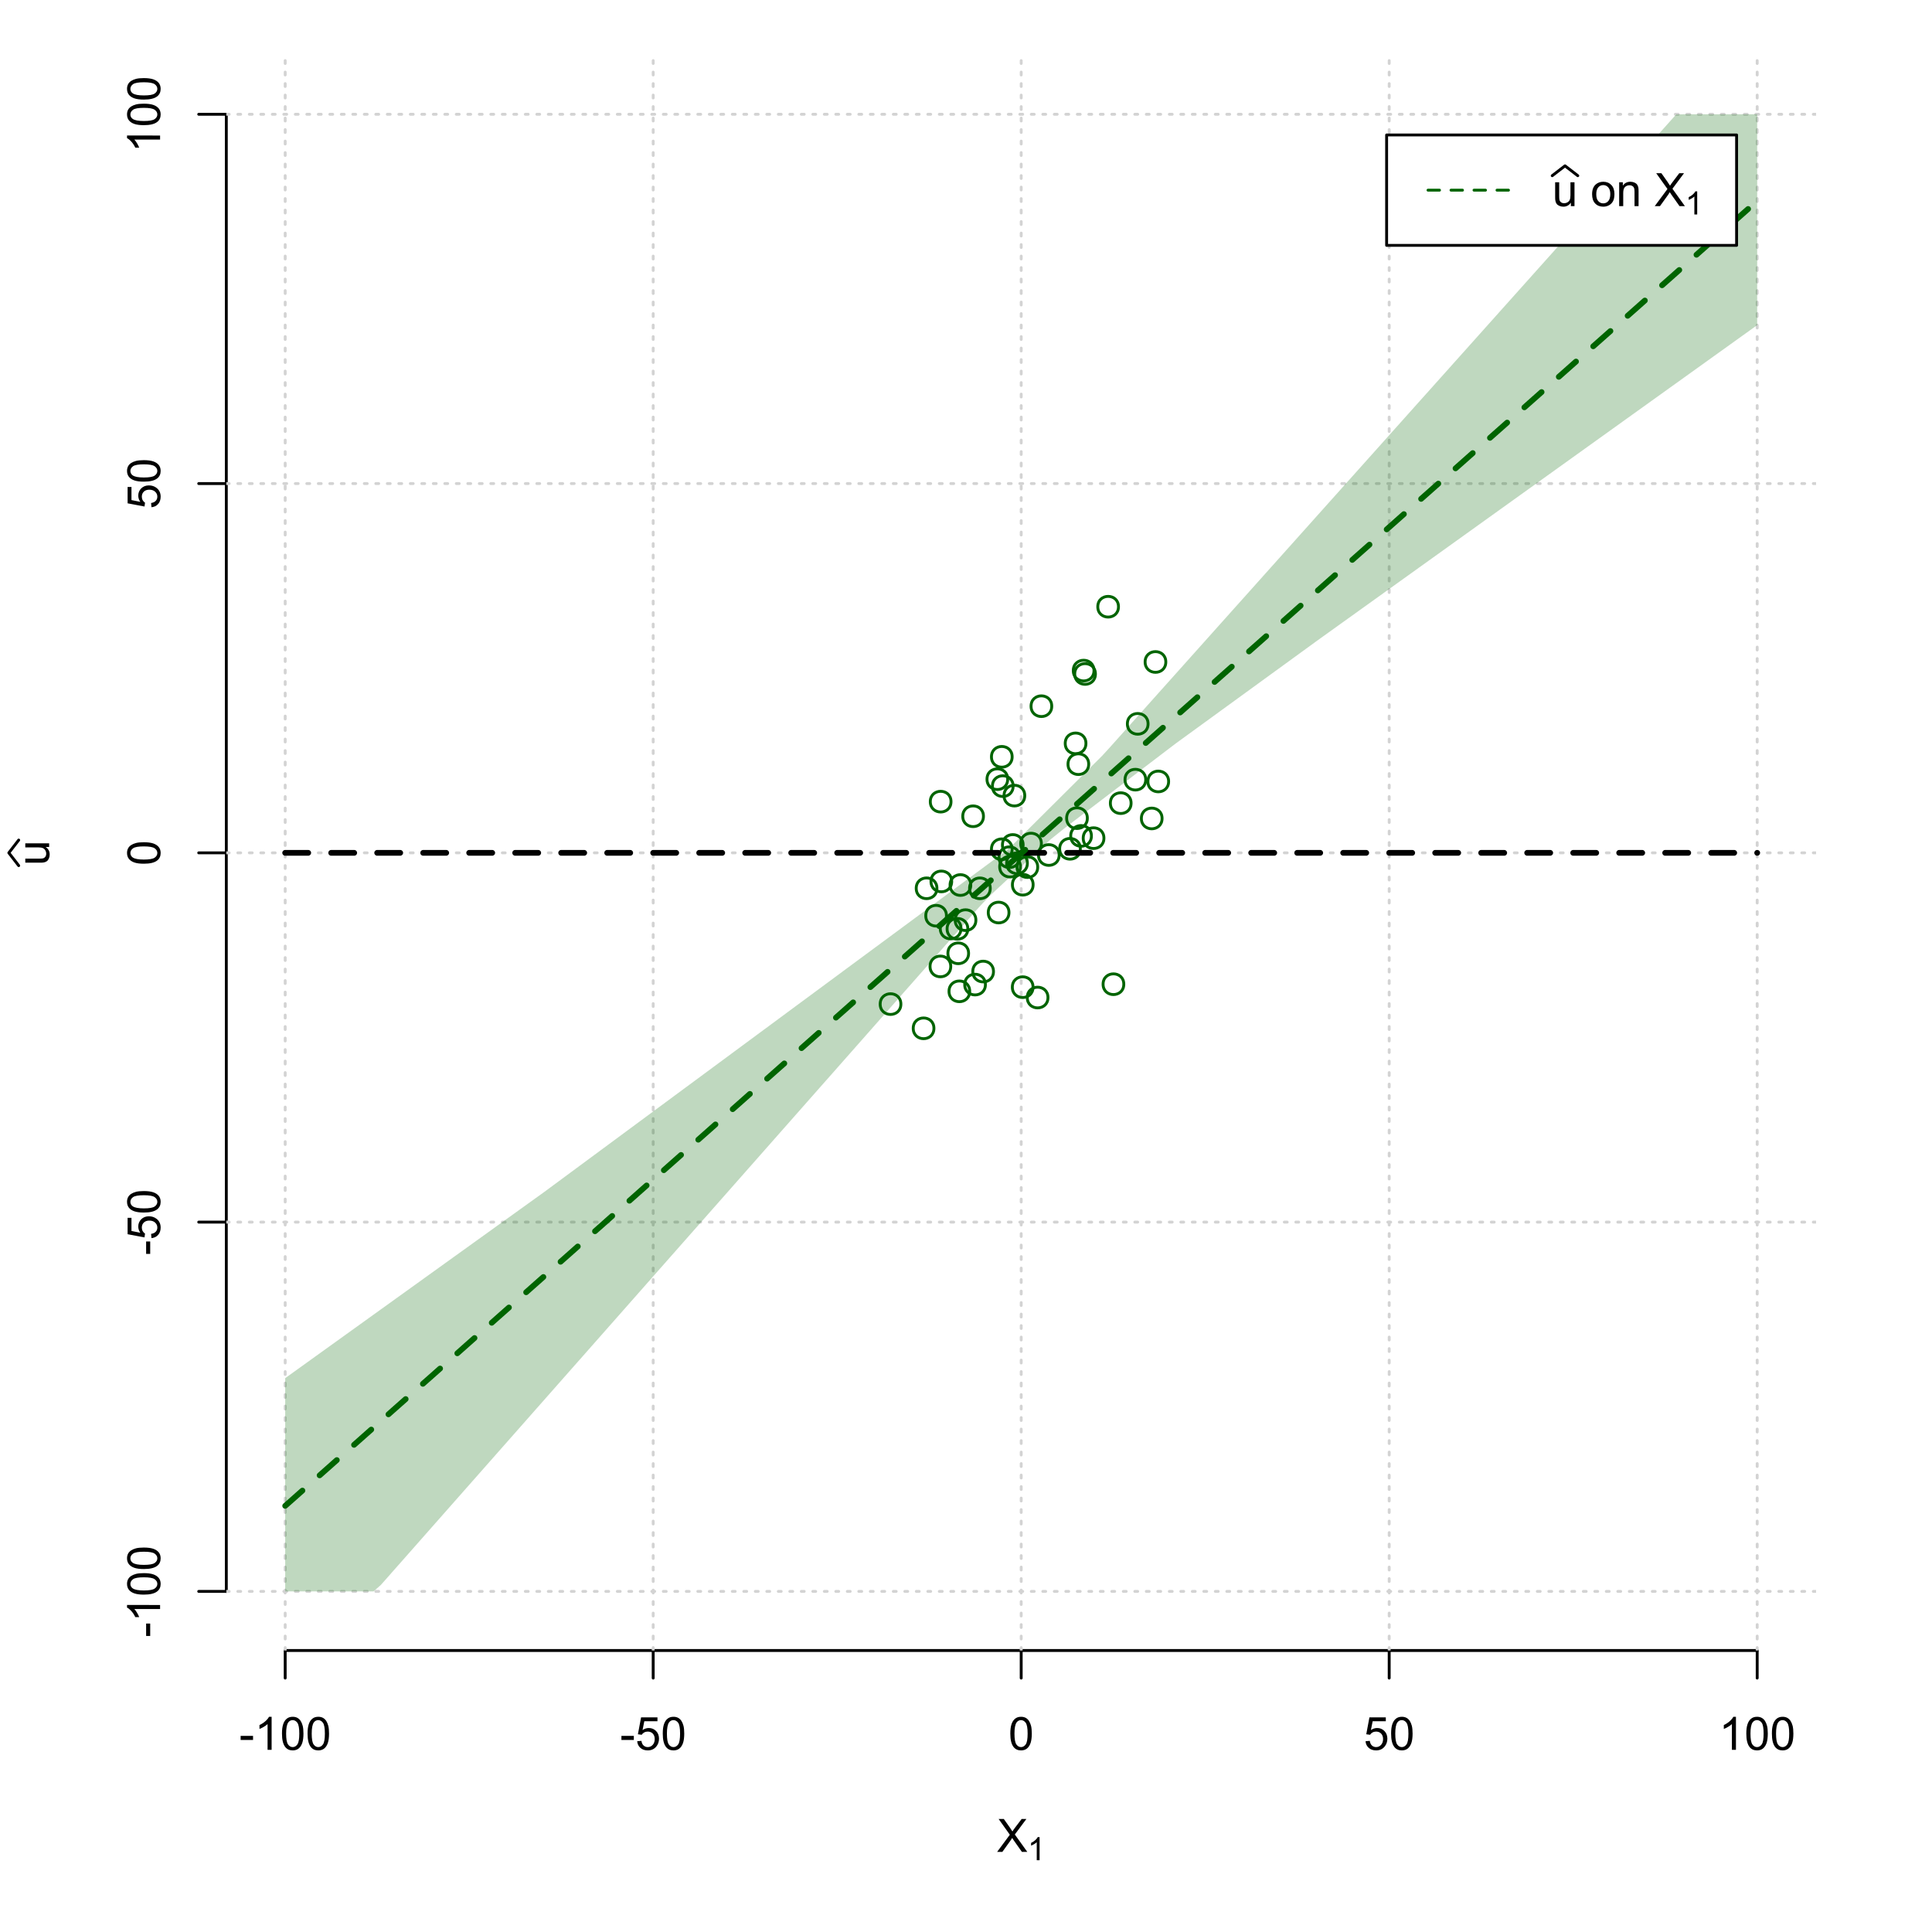 <?xml version="1.0" encoding="UTF-8"?>
<svg xmlns="http://www.w3.org/2000/svg" xmlns:xlink="http://www.w3.org/1999/xlink" width="504pt" height="504pt" viewBox="0 0 504 504" version="1.1">
<defs>
<g>
<symbol overflow="visible" id="glyph0-0">
<path style="stroke:none;" d="M 1.5 0 L 1.5 -7.5 L 7.5 -7.5 L 7.5 0 Z M 1.688 -0.188 L 7.312 -0.188 L 7.312 -7.312 L 1.688 -7.312 Z M 1.688 -0.188 "/>
</symbol>
<symbol overflow="visible" id="glyph0-1">
<path style="stroke:none;" d="M 0.055 0 L 3.375 -4.477 L 0.445 -8.59 L 1.797 -8.59 L 3.359 -6.387 C 3.68 -5.93 3.91 -5.578 4.047 -5.332 C 4.238 -5.645 4.465 -5.969 4.727 -6.312 L 6.457 -8.59 L 7.695 -8.59 L 4.676 -4.539 L 7.93 0 L 6.523 0 L 4.359 -3.062 C 4.238 -3.238 4.113 -3.43 3.984 -3.641 C 3.789 -3.324 3.652 -3.109 3.574 -2.992 L 1.418 0 Z M 0.055 0 "/>
</symbol>
<symbol overflow="visible" id="glyph0-2">
<path style="stroke:none;" d="M 0.383 -2.578 L 0.383 -3.641 L 3.621 -3.641 L 3.621 -2.578 Z M 0.383 -2.578 "/>
</symbol>
<symbol overflow="visible" id="glyph0-3">
<path style="stroke:none;" d="M 4.469 0 L 3.414 0 L 3.414 -6.719 C 3.16 -6.477 2.828 -6.234 2.414 -5.996 C 2 -5.75 1.629 -5.57 1.305 -5.449 L 1.305 -6.469 C 1.895 -6.742 2.41 -7.078 2.852 -7.477 C 3.293 -7.871 3.605 -8.254 3.789 -8.625 L 4.469 -8.625 Z M 4.469 0 "/>
</symbol>
<symbol overflow="visible" id="glyph0-4">
<path style="stroke:none;" d="M 0.5 -4.234 C 0.496 -5.246 0.602 -6.062 0.812 -6.688 C 1.02 -7.305 1.328 -7.785 1.742 -8.121 C 2.148 -8.457 2.668 -8.625 3.297 -8.625 C 3.758 -8.625 4.164 -8.531 4.512 -8.348 C 4.855 -8.16 5.141 -7.891 5.371 -7.543 C 5.594 -7.191 5.773 -6.766 5.906 -6.266 C 6.035 -5.762 6.098 -5.086 6.102 -4.234 C 6.098 -3.227 5.996 -2.414 5.789 -1.797 C 5.578 -1.176 5.266 -0.695 4.859 -0.359 C 4.445 -0.02 3.926 0.145 3.297 0.148 C 2.465 0.145 1.816 -0.148 1.348 -0.742 C 0.781 -1.457 0.496 -2.621 0.5 -4.234 Z M 1.582 -4.234 C 1.582 -2.824 1.746 -1.887 2.074 -1.418 C 2.402 -0.949 2.809 -0.715 3.297 -0.719 C 3.777 -0.715 4.184 -0.949 4.52 -1.422 C 4.848 -1.887 5.016 -2.824 5.016 -4.234 C 5.016 -5.648 4.848 -6.59 4.52 -7.055 C 4.184 -7.516 3.773 -7.746 3.289 -7.75 C 2.801 -7.746 2.414 -7.543 2.125 -7.137 C 1.762 -6.613 1.582 -5.645 1.582 -4.234 Z M 1.582 -4.234 "/>
</symbol>
<symbol overflow="visible" id="glyph0-5">
<path style="stroke:none;" d="M 0.5 -2.25 L 1.605 -2.344 C 1.684 -1.805 1.871 -1.398 2.176 -1.125 C 2.473 -0.852 2.836 -0.715 3.258 -0.719 C 3.766 -0.715 4.195 -0.906 4.547 -1.293 C 4.898 -1.672 5.074 -2.18 5.074 -2.82 C 5.074 -3.414 4.902 -3.891 4.566 -4.242 C 4.227 -4.59 3.785 -4.762 3.242 -4.766 C 2.898 -4.762 2.594 -4.684 2.32 -4.531 C 2.047 -4.375 1.832 -4.176 1.676 -3.93 L 0.688 -4.062 L 1.516 -8.473 L 5.789 -8.473 L 5.789 -7.465 L 2.359 -7.465 L 1.898 -5.156 C 2.414 -5.516 2.953 -5.695 3.523 -5.695 C 4.27 -5.695 4.902 -5.434 5.422 -4.914 C 5.934 -4.395 6.191 -3.727 6.195 -2.914 C 6.191 -2.133 5.965 -1.461 5.516 -0.898 C 4.961 -0.199 4.211 0.145 3.258 0.148 C 2.477 0.145 1.836 -0.07 1.344 -0.508 C 0.844 -0.941 0.562 -1.523 0.5 -2.25 Z M 0.5 -2.25 "/>
</symbol>
<symbol overflow="visible" id="glyph0-6">
<path style="stroke:none;" d="M 4.867 0 L 4.867 -0.914 C 4.379 -0.211 3.723 0.141 2.895 0.141 C 2.527 0.141 2.184 0.07 1.867 -0.07 C 1.547 -0.211 1.309 -0.387 1.156 -0.602 C 1 -0.812 0.895 -1.074 0.832 -1.383 C 0.785 -1.59 0.762 -1.918 0.766 -2.367 L 0.766 -6.223 L 1.82 -6.223 L 1.82 -2.773 C 1.816 -2.219 1.84 -1.848 1.887 -1.656 C 1.949 -1.379 2.09 -1.16 2.309 -1.004 C 2.523 -0.84 2.789 -0.762 3.105 -0.766 C 3.418 -0.762 3.715 -0.844 3.996 -1.008 C 4.273 -1.172 4.469 -1.391 4.586 -1.672 C 4.699 -1.949 4.758 -2.355 4.758 -2.891 L 4.758 -6.223 L 5.812 -6.223 L 5.812 0 Z M 4.867 0 "/>
</symbol>
<symbol overflow="visible" id="glyph0-7">
<path style="stroke:none;" d=""/>
</symbol>
<symbol overflow="visible" id="glyph0-8">
<path style="stroke:none;" d="M 0.398 -3.109 C 0.398 -4.262 0.719 -5.117 1.359 -5.672 C 1.895 -6.133 2.547 -6.363 3.316 -6.363 C 4.172 -6.363 4.871 -6.082 5.414 -5.52 C 5.953 -4.957 6.223 -4.184 6.227 -3.199 C 6.223 -2.398 6.102 -1.766 5.867 -1.309 C 5.625 -0.848 5.277 -0.492 4.82 -0.238 C 4.359 0.016 3.859 0.141 3.316 0.141 C 2.441 0.141 1.734 -0.137 1.203 -0.695 C 0.664 -1.254 0.398 -2.059 0.398 -3.109 Z M 1.484 -3.109 C 1.48 -2.309 1.656 -1.711 2.004 -1.32 C 2.348 -0.922 2.785 -0.727 3.316 -0.727 C 3.84 -0.727 4.273 -0.926 4.621 -1.324 C 4.969 -1.723 5.145 -2.328 5.145 -3.148 C 5.145 -3.914 4.969 -4.496 4.617 -4.895 C 4.266 -5.289 3.832 -5.488 3.316 -5.492 C 2.785 -5.488 2.348 -5.293 2.004 -4.898 C 1.656 -4.5 1.48 -3.902 1.484 -3.109 Z M 1.484 -3.109 "/>
</symbol>
<symbol overflow="visible" id="glyph0-9">
<path style="stroke:none;" d="M 0.789 0 L 0.789 -6.223 L 1.742 -6.223 L 1.742 -5.336 C 2.195 -6.02 2.855 -6.363 3.719 -6.363 C 4.09 -6.363 4.434 -6.293 4.754 -6.16 C 5.066 -6.023 5.305 -5.848 5.461 -5.633 C 5.617 -5.41 5.727 -5.152 5.789 -4.852 C 5.828 -4.656 5.848 -4.312 5.848 -3.828 L 5.848 0 L 4.793 0 L 4.793 -3.785 C 4.793 -4.215 4.75 -4.535 4.668 -4.75 C 4.586 -4.961 4.441 -5.129 4.234 -5.258 C 4.023 -5.383 3.777 -5.449 3.5 -5.449 C 3.047 -5.449 2.66 -5.305 2.332 -5.02 C 2.004 -4.734 1.84 -4.195 1.844 -3.398 L 1.844 0 Z M 0.789 0 "/>
</symbol>
<symbol overflow="visible" id="glyph1-0">
<path style="stroke:none;" d="M 1.051 0 L 1.051 -5.25 L 5.25 -5.25 L 5.25 0 Z M 1.18 -0.133 L 5.117 -0.133 L 5.117 -5.117 L 1.18 -5.117 Z M 1.18 -0.133 "/>
</symbol>
<symbol overflow="visible" id="glyph1-1">
<path style="stroke:none;" d="M 3.129 0 L 2.391 0 L 2.391 -4.703 C 2.211 -4.531 1.977 -4.363 1.691 -4.195 C 1.398 -4.023 1.141 -3.895 0.914 -3.812 L 0.914 -4.527 C 1.328 -4.719 1.688 -4.953 1.996 -5.234 C 2.305 -5.508 2.523 -5.777 2.652 -6.039 L 3.129 -6.039 Z M 3.129 0 "/>
</symbol>
<symbol overflow="visible" id="glyph2-0">
<path style="stroke:none;" d="M 0 -1.5 L -7.5 -1.5 L -7.5 -7.5 L 0 -7.5 Z M -0.188 -1.688 L -0.188 -7.312 L -7.312 -7.312 L -7.312 -1.688 Z M -0.188 -1.688 "/>
</symbol>
<symbol overflow="visible" id="glyph2-1">
<path style="stroke:none;" d="M 0 -4.867 L -0.914 -4.867 C -0.211 -4.379 0.141 -3.723 0.141 -2.895 C 0.141 -2.527 0.07 -2.184 -0.07 -1.867 C -0.211 -1.547 -0.387 -1.309 -0.598 -1.156 C -0.809 -1 -1.07 -0.895 -1.383 -0.832 C -1.59 -0.789 -1.918 -0.766 -2.367 -0.77 L -6.223 -0.77 L -6.223 -1.824 L -2.773 -1.824 C -2.219 -1.82 -1.848 -1.844 -1.656 -1.887 C -1.379 -1.949 -1.16 -2.09 -1.004 -2.309 C -0.84 -2.523 -0.762 -2.789 -0.766 -3.105 C -0.762 -3.418 -0.844 -3.715 -1.008 -3.996 C -1.172 -4.273 -1.391 -4.469 -1.672 -4.586 C -1.945 -4.699 -2.352 -4.758 -2.887 -4.758 L -6.223 -4.758 L -6.223 -5.812 L 0 -5.812 Z M 0 -4.867 "/>
</symbol>
<symbol overflow="visible" id="glyph2-2">
<path style="stroke:none;" d="M -2.578 -0.383 L -3.641 -0.383 L -3.641 -3.621 L -2.578 -3.621 Z M -2.578 -0.383 "/>
</symbol>
<symbol overflow="visible" id="glyph2-3">
<path style="stroke:none;" d="M 0 -4.469 L 0 -3.414 L -6.719 -3.418 C -6.477 -3.16 -6.234 -2.828 -5.996 -2.418 C -5.75 -2.004 -5.57 -1.633 -5.449 -1.309 L -6.469 -1.309 C -6.742 -1.895 -7.078 -2.41 -7.477 -2.852 C -7.871 -3.293 -8.254 -3.605 -8.625 -3.793 L -8.625 -4.473 Z M 0 -4.469 "/>
</symbol>
<symbol overflow="visible" id="glyph2-4">
<path style="stroke:none;" d="M -4.234 -0.5 C -5.246 -0.496 -6.062 -0.602 -6.688 -0.812 C -7.305 -1.02 -7.785 -1.328 -8.121 -1.742 C -8.457 -2.152 -8.625 -2.672 -8.625 -3.301 C -8.625 -3.758 -8.531 -4.164 -8.348 -4.512 C -8.16 -4.859 -7.891 -5.145 -7.543 -5.371 C -7.191 -5.594 -6.766 -5.773 -6.266 -5.906 C -5.762 -6.035 -5.086 -6.098 -4.234 -6.102 C -3.223 -6.098 -2.41 -5.996 -1.793 -5.789 C -1.176 -5.578 -0.695 -5.266 -0.359 -4.859 C -0.02 -4.445 0.145 -3.926 0.148 -3.297 C 0.145 -2.465 -0.148 -1.816 -0.742 -1.348 C -1.457 -0.781 -2.621 -0.496 -4.234 -0.5 Z M -4.234 -1.582 C -2.824 -1.582 -1.887 -1.746 -1.418 -2.074 C -0.949 -2.402 -0.715 -2.809 -0.719 -3.297 C -0.715 -3.777 -0.949 -4.184 -1.422 -4.52 C -1.887 -4.848 -2.824 -5.016 -4.234 -5.016 C -5.648 -5.016 -6.59 -4.848 -7.055 -4.52 C -7.516 -4.188 -7.746 -3.777 -7.75 -3.289 C -7.746 -2.801 -7.543 -2.414 -7.137 -2.129 C -6.613 -1.762 -5.645 -1.582 -4.234 -1.582 Z M -4.234 -1.582 "/>
</symbol>
<symbol overflow="visible" id="glyph2-5">
<path style="stroke:none;" d="M -2.25 -0.5 L -2.344 -1.605 C -1.805 -1.684 -1.398 -1.871 -1.125 -2.176 C -0.852 -2.473 -0.715 -2.836 -0.719 -3.258 C -0.715 -3.766 -0.906 -4.195 -1.293 -4.547 C -1.672 -4.898 -2.18 -5.074 -2.816 -5.074 C -3.414 -5.074 -3.891 -4.902 -4.242 -4.566 C -4.59 -4.227 -4.762 -3.785 -4.766 -3.242 C -4.762 -2.898 -4.684 -2.594 -4.531 -2.32 C -4.375 -2.047 -4.176 -1.832 -3.93 -1.676 L -4.062 -0.688 L -8.473 -1.52 L -8.473 -5.789 L -7.465 -5.789 L -7.465 -2.363 L -5.156 -1.898 C -5.516 -2.414 -5.695 -2.953 -5.695 -3.523 C -5.695 -4.27 -5.434 -4.902 -4.914 -5.422 C -4.395 -5.934 -3.727 -6.191 -2.91 -6.195 C -2.133 -6.191 -1.461 -5.965 -0.895 -5.516 C -0.199 -4.961 0.145 -4.211 0.148 -3.258 C 0.145 -2.477 -0.07 -1.836 -0.508 -1.344 C -0.941 -0.848 -1.523 -0.566 -2.25 -0.5 Z M -2.25 -0.5 "/>
</symbol>
</g>
<clipPath id="clip1">
  <path d="M 74 14.398 L 75 14.398 L 75 430.559 L 74 430.559 Z M 74 14.398 "/>
</clipPath>
<clipPath id="clip2">
  <path d="M 170 14.398 L 171 14.398 L 171 430.559 L 170 430.559 Z M 170 14.398 "/>
</clipPath>
<clipPath id="clip3">
  <path d="M 266 14.398 L 267 14.398 L 267 430.559 L 266 430.559 Z M 266 14.398 "/>
</clipPath>
<clipPath id="clip4">
  <path d="M 362 14.398 L 363 14.398 L 363 430.559 L 362 430.559 Z M 362 14.398 "/>
</clipPath>
<clipPath id="clip5">
  <path d="M 458 14.398 L 459 14.398 L 459 430.559 L 458 430.559 Z M 458 14.398 "/>
</clipPath>
<clipPath id="clip6">
  <path d="M 59.039 414 L 473.758 414 L 473.758 416 L 59.039 416 Z M 59.039 414 "/>
</clipPath>
<clipPath id="clip7">
  <path d="M 59.039 318 L 473.758 318 L 473.758 320 L 59.039 320 Z M 59.039 318 "/>
</clipPath>
<clipPath id="clip8">
  <path d="M 59.039 222 L 473.758 222 L 473.758 223 L 59.039 223 Z M 59.039 222 "/>
</clipPath>
<clipPath id="clip9">
  <path d="M 59.039 125 L 473.758 125 L 473.758 127 L 59.039 127 Z M 59.039 125 "/>
</clipPath>
<clipPath id="clip10">
  <path d="M 59.039 29 L 473.758 29 L 473.758 31 L 59.039 31 Z M 59.039 29 "/>
</clipPath>
</defs>
<g id="surface5826">
<rect x="0" y="0" width="504" height="504" style="fill:rgb(100%,100%,100%);fill-opacity:1;stroke:none;"/>
<g style="fill:rgb(0%,0%,0%);fill-opacity:1;">
  <use xlink:href="#glyph0-1" x="260.062" y="483.102"/>
</g>
<g style="fill:rgb(0%,0%,0%);fill-opacity:1;">
  <use xlink:href="#glyph1-1" x="268.066" y="485.281"/>
</g>
<g style="fill:rgb(0%,0%,0%);fill-opacity:1;">
  <use xlink:href="#glyph2-1" x="12.82" y="225.816"/>
</g>
<path style="fill:none;stroke-width:0.75;stroke-linecap:round;stroke-linejoin:round;stroke:rgb(0%,0%,0%);stroke-opacity:1;stroke-miterlimit:10;" d="M 4.879 225.816 L 2.301 222.48 L 4.879 219.145 "/>
<path style="fill:none;stroke-width:0.75;stroke-linecap:round;stroke-linejoin:round;stroke:rgb(0%,0%,0%);stroke-opacity:1;stroke-miterlimit:10;" d="M 74.398 430.559 L 458.398 430.559 "/>
<path style="fill:none;stroke-width:0.75;stroke-linecap:round;stroke-linejoin:round;stroke:rgb(0%,0%,0%);stroke-opacity:1;stroke-miterlimit:10;" d="M 74.398 430.559 L 74.398 437.762 "/>
<path style="fill:none;stroke-width:0.75;stroke-linecap:round;stroke-linejoin:round;stroke:rgb(0%,0%,0%);stroke-opacity:1;stroke-miterlimit:10;" d="M 170.398 430.559 L 170.398 437.762 "/>
<path style="fill:none;stroke-width:0.75;stroke-linecap:round;stroke-linejoin:round;stroke:rgb(0%,0%,0%);stroke-opacity:1;stroke-miterlimit:10;" d="M 266.398 430.559 L 266.398 437.762 "/>
<path style="fill:none;stroke-width:0.75;stroke-linecap:round;stroke-linejoin:round;stroke:rgb(0%,0%,0%);stroke-opacity:1;stroke-miterlimit:10;" d="M 362.398 430.559 L 362.398 437.762 "/>
<path style="fill:none;stroke-width:0.75;stroke-linecap:round;stroke-linejoin:round;stroke:rgb(0%,0%,0%);stroke-opacity:1;stroke-miterlimit:10;" d="M 458.398 430.559 L 458.398 437.762 "/>
<g style="fill:rgb(0%,0%,0%);fill-opacity:1;">
  <use xlink:href="#glyph0-2" x="62.391" y="456.48"/>
  <use xlink:href="#glyph0-3" x="66.387" y="456.48"/>
  <use xlink:href="#glyph0-4" x="73.061" y="456.48"/>
  <use xlink:href="#glyph0-4" x="79.734" y="456.48"/>
</g>
<g style="fill:rgb(0%,0%,0%);fill-opacity:1;">
  <use xlink:href="#glyph0-2" x="161.727" y="456.48"/>
  <use xlink:href="#glyph0-5" x="165.723" y="456.48"/>
  <use xlink:href="#glyph0-4" x="172.396" y="456.48"/>
</g>
<g style="fill:rgb(0%,0%,0%);fill-opacity:1;">
  <use xlink:href="#glyph0-4" x="263.062" y="456.48"/>
</g>
<g style="fill:rgb(0%,0%,0%);fill-opacity:1;">
  <use xlink:href="#glyph0-5" x="355.727" y="456.48"/>
  <use xlink:href="#glyph0-4" x="362.4" y="456.48"/>
</g>
<g style="fill:rgb(0%,0%,0%);fill-opacity:1;">
  <use xlink:href="#glyph0-3" x="448.387" y="456.48"/>
  <use xlink:href="#glyph0-4" x="455.061" y="456.48"/>
  <use xlink:href="#glyph0-4" x="461.734" y="456.48"/>
</g>
<path style="fill:none;stroke-width:0.75;stroke-linecap:round;stroke-linejoin:round;stroke:rgb(0%,0%,0%);stroke-opacity:1;stroke-miterlimit:10;" d="M 59.039 415.148 L 59.039 29.812 "/>
<path style="fill:none;stroke-width:0.75;stroke-linecap:round;stroke-linejoin:round;stroke:rgb(0%,0%,0%);stroke-opacity:1;stroke-miterlimit:10;" d="M 59.039 415.148 L 51.84 415.148 "/>
<path style="fill:none;stroke-width:0.75;stroke-linecap:round;stroke-linejoin:round;stroke:rgb(0%,0%,0%);stroke-opacity:1;stroke-miterlimit:10;" d="M 59.039 318.812 L 51.84 318.812 "/>
<path style="fill:none;stroke-width:0.75;stroke-linecap:round;stroke-linejoin:round;stroke:rgb(0%,0%,0%);stroke-opacity:1;stroke-miterlimit:10;" d="M 59.039 222.48 L 51.84 222.48 "/>
<path style="fill:none;stroke-width:0.75;stroke-linecap:round;stroke-linejoin:round;stroke:rgb(0%,0%,0%);stroke-opacity:1;stroke-miterlimit:10;" d="M 59.039 126.148 L 51.84 126.148 "/>
<path style="fill:none;stroke-width:0.75;stroke-linecap:round;stroke-linejoin:round;stroke:rgb(0%,0%,0%);stroke-opacity:1;stroke-miterlimit:10;" d="M 59.039 29.812 L 51.84 29.812 "/>
<g style="fill:rgb(0%,0%,0%);fill-opacity:1;">
  <use xlink:href="#glyph2-2" x="41.762" y="427.156"/>
  <use xlink:href="#glyph2-3" x="41.762" y="423.16"/>
  <use xlink:href="#glyph2-4" x="41.762" y="416.486"/>
  <use xlink:href="#glyph2-4" x="41.762" y="409.812"/>
</g>
<g style="fill:rgb(0%,0%,0%);fill-opacity:1;">
  <use xlink:href="#glyph2-2" x="41.762" y="327.484"/>
  <use xlink:href="#glyph2-5" x="41.762" y="323.488"/>
  <use xlink:href="#glyph2-4" x="41.762" y="316.814"/>
</g>
<g style="fill:rgb(0%,0%,0%);fill-opacity:1;">
  <use xlink:href="#glyph2-4" x="41.762" y="225.816"/>
</g>
<g style="fill:rgb(0%,0%,0%);fill-opacity:1;">
  <use xlink:href="#glyph2-5" x="41.762" y="132.82"/>
  <use xlink:href="#glyph2-4" x="41.762" y="126.146"/>
</g>
<g style="fill:rgb(0%,0%,0%);fill-opacity:1;">
  <use xlink:href="#glyph2-3" x="41.762" y="39.824"/>
  <use xlink:href="#glyph2-4" x="41.762" y="33.15"/>
  <use xlink:href="#glyph2-4" x="41.762" y="26.477"/>
</g>
<g clip-path="url(#clip1)" clip-rule="nonzero">
<path style="fill:none;stroke-width:0.75;stroke-linecap:round;stroke-linejoin:round;stroke:rgb(82.745%,82.745%,82.745%);stroke-opacity:1;stroke-dasharray:0.75,2.25;stroke-miterlimit:10;" d="M 74.398 430.559 L 74.398 14.398 "/>
</g>
<g clip-path="url(#clip2)" clip-rule="nonzero">
<path style="fill:none;stroke-width:0.75;stroke-linecap:round;stroke-linejoin:round;stroke:rgb(82.745%,82.745%,82.745%);stroke-opacity:1;stroke-dasharray:0.75,2.25;stroke-miterlimit:10;" d="M 170.398 430.559 L 170.398 14.398 "/>
</g>
<g clip-path="url(#clip3)" clip-rule="nonzero">
<path style="fill:none;stroke-width:0.75;stroke-linecap:round;stroke-linejoin:round;stroke:rgb(82.745%,82.745%,82.745%);stroke-opacity:1;stroke-dasharray:0.75,2.25;stroke-miterlimit:10;" d="M 266.398 430.559 L 266.398 14.398 "/>
</g>
<g clip-path="url(#clip4)" clip-rule="nonzero">
<path style="fill:none;stroke-width:0.75;stroke-linecap:round;stroke-linejoin:round;stroke:rgb(82.745%,82.745%,82.745%);stroke-opacity:1;stroke-dasharray:0.75,2.25;stroke-miterlimit:10;" d="M 362.398 430.559 L 362.398 14.398 "/>
</g>
<g clip-path="url(#clip5)" clip-rule="nonzero">
<path style="fill:none;stroke-width:0.75;stroke-linecap:round;stroke-linejoin:round;stroke:rgb(82.745%,82.745%,82.745%);stroke-opacity:1;stroke-dasharray:0.75,2.25;stroke-miterlimit:10;" d="M 458.398 430.559 L 458.398 14.398 "/>
</g>
<g clip-path="url(#clip6)" clip-rule="nonzero">
<path style="fill:none;stroke-width:0.75;stroke-linecap:round;stroke-linejoin:round;stroke:rgb(82.745%,82.745%,82.745%);stroke-opacity:1;stroke-dasharray:0.75,2.25;stroke-miterlimit:10;" d="M 59.039 415.148 L 473.762 415.148 "/>
</g>
<g clip-path="url(#clip7)" clip-rule="nonzero">
<path style="fill:none;stroke-width:0.75;stroke-linecap:round;stroke-linejoin:round;stroke:rgb(82.745%,82.745%,82.745%);stroke-opacity:1;stroke-dasharray:0.75,2.25;stroke-miterlimit:10;" d="M 59.039 318.812 L 473.762 318.812 "/>
</g>
<g clip-path="url(#clip8)" clip-rule="nonzero">
<path style="fill:none;stroke-width:0.75;stroke-linecap:round;stroke-linejoin:round;stroke:rgb(82.745%,82.745%,82.745%);stroke-opacity:1;stroke-dasharray:0.75,2.25;stroke-miterlimit:10;" d="M 59.039 222.48 L 473.762 222.48 "/>
</g>
<g clip-path="url(#clip9)" clip-rule="nonzero">
<path style="fill:none;stroke-width:0.75;stroke-linecap:round;stroke-linejoin:round;stroke:rgb(82.745%,82.745%,82.745%);stroke-opacity:1;stroke-dasharray:0.75,2.25;stroke-miterlimit:10;" d="M 59.039 126.148 L 473.762 126.148 "/>
</g>
<g clip-path="url(#clip10)" clip-rule="nonzero">
<path style="fill:none;stroke-width:0.75;stroke-linecap:round;stroke-linejoin:round;stroke:rgb(82.745%,82.745%,82.745%);stroke-opacity:1;stroke-dasharray:0.75,2.25;stroke-miterlimit:10;" d="M 59.039 29.812 L 473.762 29.812 "/>
</g>
<path style=" stroke:none;fill-rule:nonzero;fill:rgb(0%,39.216%,0%);fill-opacity:0.251;" d="M 74.398 415.148 L 74.398 359.52 L 76.32 358.137 L 78.238 356.758 L 80.16 355.379 L 82.078 353.996 L 85.922 351.238 L 87.84 349.859 L 89.762 348.477 L 91.68 347.098 L 93.602 345.719 L 95.52 344.336 L 97.441 342.957 L 99.359 341.578 L 101.281 340.199 L 103.199 338.816 L 105.121 337.438 L 107.039 336.059 L 108.961 334.68 L 110.879 333.297 L 112.801 331.918 L 114.719 330.539 L 116.641 329.156 L 118.559 327.777 L 120.48 326.398 L 122.398 325.02 L 124.32 323.637 L 126.238 322.258 L 128.16 320.879 L 130.078 319.496 L 133.922 316.738 L 135.84 315.359 L 137.762 313.977 L 139.68 312.598 L 141.602 311.219 L 143.52 309.809 L 145.441 308.391 L 147.359 306.969 L 149.281 305.551 L 151.199 304.133 L 153.121 302.715 L 155.039 301.297 L 156.961 299.879 L 158.879 298.461 L 160.801 297.043 L 162.719 295.621 L 164.641 294.203 L 166.559 292.785 L 168.48 291.367 L 170.398 289.949 L 172.32 288.531 L 174.238 287.113 L 176.16 285.691 L 178.078 284.273 L 181.922 281.438 L 183.84 280.02 L 185.762 278.602 L 187.68 277.184 L 189.602 275.766 L 191.52 274.344 L 193.441 272.926 L 195.359 271.508 L 197.281 270.09 L 199.199 268.672 L 201.121 267.254 L 203.039 265.836 L 204.961 264.414 L 206.879 262.996 L 208.801 261.578 L 210.719 260.16 L 212.641 258.742 L 214.559 257.324 L 216.48 255.906 L 218.398 254.488 L 220.32 253.066 L 222.238 251.648 L 224.16 250.23 L 226.078 248.812 L 229.922 245.977 L 231.84 244.559 L 233.762 243.141 L 235.68 241.719 L 237.602 240.301 L 239.52 238.883 L 241.441 237.465 L 243.359 236.047 L 245.281 234.629 L 247.199 233.211 L 249.121 231.789 L 251.039 230.371 L 252.961 228.953 L 254.879 227.535 L 256.801 226.117 L 258.719 224.699 L 260.641 223.281 L 262.559 221.863 L 264.48 220.094 L 266.398 218.184 L 268.32 216.27 L 270.238 214.359 L 272.16 212.449 L 274.078 210.539 L 276 208.625 L 277.922 206.715 L 279.84 204.805 L 281.762 202.895 L 283.68 200.98 L 285.602 199.07 L 287.52 197.16 L 289.441 195.066 L 291.359 192.922 L 293.281 190.777 L 295.199 188.629 L 297.121 186.484 L 299.039 184.34 L 300.961 182.191 L 302.879 180.047 L 304.801 177.902 L 306.719 175.754 L 308.641 173.609 L 310.559 171.461 L 312.48 169.316 L 314.398 167.172 L 316.32 165.023 L 318.238 162.879 L 320.16 160.734 L 322.078 158.586 L 325.922 154.297 L 327.84 152.148 L 329.762 150.004 L 331.68 147.859 L 333.602 145.711 L 335.52 143.566 L 337.441 141.422 L 339.359 139.273 L 341.281 137.129 L 343.199 134.984 L 345.121 132.836 L 347.039 130.691 L 348.961 128.547 L 350.879 126.398 L 352.801 124.254 L 354.719 122.109 L 356.641 119.961 L 358.559 117.816 L 360.48 115.672 L 362.398 113.523 L 364.32 111.379 L 366.238 109.234 L 368.16 107.086 L 370.078 104.941 L 372 102.797 L 373.922 100.648 L 375.84 98.504 L 377.762 96.359 L 379.68 94.211 L 381.602 92.066 L 383.52 89.922 L 385.441 87.773 L 387.359 85.629 L 389.281 83.484 L 391.199 81.336 L 393.121 79.191 L 395.039 77.047 L 396.961 74.898 L 398.879 72.754 L 400.801 70.605 L 402.719 68.461 L 404.641 66.316 L 406.559 64.168 L 408.48 62.023 L 410.398 59.879 L 412.32 57.73 L 414.238 55.586 L 416.16 53.441 L 418.078 51.293 L 421.922 47.004 L 423.84 44.855 L 425.762 42.711 L 427.68 40.566 L 429.602 38.418 L 431.52 36.273 L 433.441 34.129 L 435.359 31.98 L 437.281 29.836 L 439.199 29.812 L 458.398 29.812 L 458.398 84.812 L 456.48 86.188 L 454.559 87.566 L 452.641 88.941 L 450.719 90.32 L 448.801 91.695 L 446.879 93.074 L 444.961 94.449 L 443.039 95.828 L 441.121 97.203 L 439.199 98.582 L 437.281 99.957 L 435.359 101.332 L 433.441 102.711 L 431.52 104.086 L 429.602 105.465 L 427.68 106.84 L 425.762 108.219 L 423.84 109.594 L 421.922 110.973 L 420 112.348 L 418.078 113.727 L 416.16 115.102 L 414.238 116.48 L 412.32 117.855 L 410.398 119.234 L 408.48 120.609 L 406.559 121.984 L 404.641 123.363 L 402.719 124.738 L 400.801 126.117 L 398.879 127.492 L 396.961 128.871 L 395.039 130.246 L 393.121 131.625 L 391.199 133 L 389.281 134.379 L 387.359 135.754 L 385.441 137.133 L 383.52 138.508 L 381.602 139.887 L 379.68 141.262 L 377.762 142.637 L 375.84 144.016 L 373.922 145.391 L 372 146.77 L 370.078 148.145 L 368.16 149.523 L 366.238 150.898 L 364.32 152.277 L 362.398 153.652 L 360.48 155.031 L 358.559 156.406 L 356.641 157.785 L 354.719 159.16 L 352.801 160.539 L 350.879 161.914 L 348.961 163.289 L 347.039 164.668 L 345.121 166.043 L 343.199 167.426 L 341.281 168.824 L 339.359 170.219 L 337.441 171.613 L 335.52 173.012 L 333.602 174.406 L 331.68 175.801 L 329.762 177.195 L 327.84 178.594 L 325.922 179.988 L 324 181.383 L 322.078 182.781 L 320.16 184.176 L 318.238 185.57 L 316.32 186.969 L 314.398 188.363 L 312.48 189.758 L 310.559 191.156 L 308.641 192.551 L 306.719 193.945 L 304.801 195.406 L 302.879 196.871 L 300.961 198.332 L 299.039 199.797 L 297.121 201.258 L 295.199 202.723 L 293.281 204.184 L 291.359 205.648 L 289.441 207.109 L 287.52 208.574 L 285.602 210.035 L 283.68 211.5 L 281.762 212.961 L 279.84 214.426 L 277.922 215.887 L 276 217.422 L 274.078 218.969 L 272.16 220.691 L 270.238 222.48 L 268.32 224.27 L 266.398 226.059 L 264.48 227.848 L 262.559 229.637 L 260.641 231.426 L 258.719 233.215 L 256.801 235.148 L 254.879 237.242 L 252.961 239.418 L 251.039 241.594 L 249.121 243.77 L 247.199 245.945 L 245.281 248.117 L 243.359 250.293 L 241.441 252.469 L 239.52 254.645 L 237.602 256.82 L 235.68 258.996 L 233.762 261.172 L 231.84 263.348 L 229.922 265.523 L 226.078 269.875 L 224.16 272.051 L 222.238 274.227 L 220.32 276.402 L 218.398 278.578 L 216.48 280.754 L 214.559 282.926 L 212.641 285.102 L 210.719 287.277 L 208.801 289.453 L 206.879 291.629 L 204.961 293.805 L 203.039 295.98 L 201.121 298.156 L 199.199 300.332 L 197.281 302.508 L 195.359 304.684 L 193.441 306.859 L 191.52 309.035 L 189.602 311.211 L 187.68 313.387 L 185.762 315.562 L 183.84 317.738 L 181.922 319.91 L 178.078 324.262 L 176.16 326.438 L 174.238 328.613 L 172.32 330.789 L 170.398 332.965 L 168.48 335.141 L 166.559 337.316 L 164.641 339.492 L 162.719 341.668 L 160.801 343.844 L 158.879 346.02 L 156.961 348.195 L 155.039 350.371 L 153.121 352.547 L 151.199 354.723 L 149.281 356.895 L 147.359 359.07 L 145.441 361.246 L 143.52 363.422 L 141.602 365.598 L 139.68 367.773 L 137.762 369.949 L 135.84 372.125 L 133.922 374.301 L 130.078 378.652 L 128.16 380.828 L 126.238 383.004 L 124.32 385.18 L 122.398 387.355 L 120.48 389.531 L 118.559 391.703 L 116.641 393.879 L 114.719 396.055 L 112.801 398.23 L 110.879 400.406 L 108.961 402.582 L 107.039 404.758 L 105.121 406.934 L 103.199 409.109 L 101.281 411.285 L 99.359 413.461 L 97.441 415.148 Z M 74.398 415.148 "/>
<path style="fill:none;stroke-width:0.75;stroke-linecap:round;stroke-linejoin:round;stroke:rgb(0%,39.216%,0%);stroke-opacity:1;stroke-miterlimit:10;" d="M 276.305 223.047 C 276.305 226.645 270.906 226.645 270.906 223.047 C 270.906 219.445 276.305 219.445 276.305 223.047 "/>
<path style="fill:none;stroke-width:0.75;stroke-linecap:round;stroke-linejoin:round;stroke:rgb(0%,39.216%,0%);stroke-opacity:1;stroke-miterlimit:10;" d="M 295.066 209.516 C 295.066 213.117 289.664 213.117 289.664 209.516 C 289.664 205.914 295.066 205.914 295.066 209.516 "/>
<path style="fill:none;stroke-width:0.75;stroke-linecap:round;stroke-linejoin:round;stroke:rgb(0%,39.216%,0%);stroke-opacity:1;stroke-miterlimit:10;" d="M 258.328 231.738 C 258.328 235.336 252.93 235.336 252.93 231.738 C 252.93 228.137 258.328 228.137 258.328 231.738 "/>
<path style="fill:none;stroke-width:0.75;stroke-linecap:round;stroke-linejoin:round;stroke:rgb(0%,39.216%,0%);stroke-opacity:1;stroke-miterlimit:10;" d="M 257.066 256.844 C 257.066 260.445 251.668 260.445 251.668 256.844 C 251.668 253.246 257.066 253.246 257.066 256.844 "/>
<path style="fill:none;stroke-width:0.75;stroke-linecap:round;stroke-linejoin:round;stroke:rgb(0%,39.216%,0%);stroke-opacity:1;stroke-miterlimit:10;" d="M 298.883 203.391 C 298.883 206.988 293.484 206.988 293.484 203.391 C 293.484 199.789 298.883 199.789 298.883 203.391 "/>
<path style="fill:none;stroke-width:0.75;stroke-linecap:round;stroke-linejoin:round;stroke:rgb(0%,39.216%,0%);stroke-opacity:1;stroke-miterlimit:10;" d="M 262.875 203.266 C 262.875 206.863 257.477 206.863 257.477 203.266 C 257.477 199.664 262.875 199.664 262.875 203.266 "/>
<path style="fill:none;stroke-width:0.75;stroke-linecap:round;stroke-linejoin:round;stroke:rgb(0%,39.216%,0%);stroke-opacity:1;stroke-miterlimit:10;" d="M 303.148 213.508 C 303.148 217.109 297.75 217.109 297.75 213.508 C 297.75 209.91 303.148 209.91 303.148 213.508 "/>
<path style="fill:none;stroke-width:0.75;stroke-linecap:round;stroke-linejoin:round;stroke:rgb(0%,39.216%,0%);stroke-opacity:1;stroke-miterlimit:10;" d="M 283.656 213.434 C 283.656 217.031 278.254 217.031 278.254 213.434 C 278.254 209.832 283.656 209.832 283.656 213.434 "/>
<path style="fill:none;stroke-width:0.75;stroke-linecap:round;stroke-linejoin:round;stroke:rgb(0%,39.216%,0%);stroke-opacity:1;stroke-miterlimit:10;" d="M 264.035 221.547 C 264.035 225.148 258.637 225.148 258.637 221.547 C 258.637 217.945 264.035 217.945 264.035 221.547 "/>
<path style="fill:none;stroke-width:0.75;stroke-linecap:round;stroke-linejoin:round;stroke:rgb(0%,39.216%,0%);stroke-opacity:1;stroke-miterlimit:10;" d="M 235.012 261.938 C 235.012 265.535 229.613 265.535 229.613 261.938 C 229.613 258.336 235.012 258.336 235.012 261.938 "/>
<path style="fill:none;stroke-width:0.75;stroke-linecap:round;stroke-linejoin:round;stroke:rgb(0%,39.216%,0%);stroke-opacity:1;stroke-miterlimit:10;" d="M 248.09 209.125 C 248.09 212.727 242.688 212.727 242.688 209.125 C 242.688 205.527 248.09 205.527 248.09 209.125 "/>
<path style="fill:none;stroke-width:0.75;stroke-linecap:round;stroke-linejoin:round;stroke:rgb(0%,39.216%,0%);stroke-opacity:1;stroke-miterlimit:10;" d="M 266.906 220.426 C 266.906 224.027 261.508 224.027 261.508 220.426 C 261.508 216.828 266.906 216.828 266.906 220.426 "/>
<path style="fill:none;stroke-width:0.75;stroke-linecap:round;stroke-linejoin:round;stroke:rgb(0%,39.216%,0%);stroke-opacity:1;stroke-miterlimit:10;" d="M 266.004 223.617 C 266.004 227.219 260.605 227.219 260.605 223.617 C 260.605 220.02 266.004 220.02 266.004 223.617 "/>
<path style="fill:none;stroke-width:0.75;stroke-linecap:round;stroke-linejoin:round;stroke:rgb(0%,39.216%,0%);stroke-opacity:1;stroke-miterlimit:10;" d="M 256.555 212.938 C 256.555 216.539 251.156 216.539 251.156 212.938 C 251.156 209.34 256.555 209.34 256.555 212.938 "/>
<path style="fill:none;stroke-width:0.75;stroke-linecap:round;stroke-linejoin:round;stroke:rgb(0%,39.216%,0%);stroke-opacity:1;stroke-miterlimit:10;" d="M 263.211 238.055 C 263.211 241.652 257.809 241.652 257.809 238.055 C 257.809 234.453 263.211 234.453 263.211 238.055 "/>
<path style="fill:none;stroke-width:0.75;stroke-linecap:round;stroke-linejoin:round;stroke:rgb(0%,39.216%,0%);stroke-opacity:1;stroke-miterlimit:10;" d="M 267.328 207.551 C 267.328 211.148 261.926 211.148 261.926 207.551 C 261.926 203.949 267.328 203.949 267.328 207.551 "/>
<path style="fill:none;stroke-width:0.75;stroke-linecap:round;stroke-linejoin:round;stroke:rgb(0%,39.216%,0%);stroke-opacity:1;stroke-miterlimit:10;" d="M 264.039 197.43 C 264.039 201.031 258.641 201.031 258.641 197.43 C 258.641 193.832 264.039 193.832 264.039 197.43 "/>
<path style="fill:none;stroke-width:0.75;stroke-linecap:round;stroke-linejoin:round;stroke:rgb(0%,39.216%,0%);stroke-opacity:1;stroke-miterlimit:10;" d="M 291.777 158.277 C 291.777 161.875 286.379 161.875 286.379 158.277 C 286.379 154.676 291.777 154.676 291.777 158.277 "/>
<path style="fill:none;stroke-width:0.75;stroke-linecap:round;stroke-linejoin:round;stroke:rgb(0%,39.216%,0%);stroke-opacity:1;stroke-miterlimit:10;" d="M 253.246 230.875 C 253.246 234.477 247.844 234.477 247.844 230.875 C 247.844 227.277 253.246 227.277 253.246 230.875 "/>
<path style="fill:none;stroke-width:0.75;stroke-linecap:round;stroke-linejoin:round;stroke:rgb(0%,39.216%,0%);stroke-opacity:1;stroke-miterlimit:10;" d="M 293.164 256.75 C 293.164 260.352 287.762 260.352 287.762 256.75 C 287.762 253.148 293.164 253.148 293.164 256.75 "/>
<path style="fill:none;stroke-width:0.75;stroke-linecap:round;stroke-linejoin:round;stroke:rgb(0%,39.216%,0%);stroke-opacity:1;stroke-miterlimit:10;" d="M 284.008 199.344 C 284.008 202.945 278.609 202.945 278.609 199.344 C 278.609 195.746 284.008 195.746 284.008 199.344 "/>
<path style="fill:none;stroke-width:0.75;stroke-linecap:round;stroke-linejoin:round;stroke:rgb(0%,39.216%,0%);stroke-opacity:1;stroke-miterlimit:10;" d="M 259.172 253.445 C 259.172 257.047 253.773 257.047 253.773 253.445 C 253.773 249.844 259.172 249.844 259.172 253.445 "/>
<path style="fill:none;stroke-width:0.75;stroke-linecap:round;stroke-linejoin:round;stroke:rgb(0%,39.216%,0%);stroke-opacity:1;stroke-miterlimit:10;" d="M 248.02 252.113 C 248.02 255.715 242.621 255.715 242.621 252.113 C 242.621 248.516 248.02 248.516 248.02 252.113 "/>
<path style="fill:none;stroke-width:0.75;stroke-linecap:round;stroke-linejoin:round;stroke:rgb(0%,39.216%,0%);stroke-opacity:1;stroke-miterlimit:10;" d="M 244.414 231.73 C 244.414 235.328 239.016 235.328 239.016 231.73 C 239.016 228.129 244.414 228.129 244.414 231.73 "/>
<path style="fill:none;stroke-width:0.75;stroke-linecap:round;stroke-linejoin:round;stroke:rgb(0%,39.216%,0%);stroke-opacity:1;stroke-miterlimit:10;" d="M 264.297 205.078 C 264.297 208.676 258.895 208.676 258.895 205.078 C 258.895 201.477 264.297 201.477 264.297 205.078 "/>
<path style="fill:none;stroke-width:0.75;stroke-linecap:round;stroke-linejoin:round;stroke:rgb(0%,39.216%,0%);stroke-opacity:1;stroke-miterlimit:10;" d="M 254.578 240.035 C 254.578 243.637 249.18 243.637 249.18 240.035 C 249.18 236.438 254.578 236.438 254.578 240.035 "/>
<path style="fill:none;stroke-width:0.75;stroke-linecap:round;stroke-linejoin:round;stroke:rgb(0%,39.216%,0%);stroke-opacity:1;stroke-miterlimit:10;" d="M 287.98 218.648 C 287.98 222.246 282.578 222.246 282.578 218.648 C 282.578 215.047 287.98 215.047 287.98 218.648 "/>
<path style="fill:none;stroke-width:0.75;stroke-linecap:round;stroke-linejoin:round;stroke:rgb(0%,39.216%,0%);stroke-opacity:1;stroke-miterlimit:10;" d="M 284.719 218.062 C 284.719 221.664 279.32 221.664 279.32 218.062 C 279.32 214.465 284.719 214.465 284.719 218.062 "/>
<path style="fill:none;stroke-width:0.75;stroke-linecap:round;stroke-linejoin:round;stroke:rgb(0%,39.216%,0%);stroke-opacity:1;stroke-miterlimit:10;" d="M 304.125 172.688 C 304.125 176.289 298.727 176.289 298.727 172.688 C 298.727 169.09 304.125 169.09 304.125 172.688 "/>
<path style="fill:none;stroke-width:0.75;stroke-linecap:round;stroke-linejoin:round;stroke:rgb(0%,39.216%,0%);stroke-opacity:1;stroke-miterlimit:10;" d="M 299.496 188.832 C 299.496 192.43 294.098 192.43 294.098 188.832 C 294.098 185.23 299.496 185.23 299.496 188.832 "/>
<path style="fill:none;stroke-width:0.75;stroke-linecap:round;stroke-linejoin:round;stroke:rgb(0%,39.216%,0%);stroke-opacity:1;stroke-miterlimit:10;" d="M 270.707 226.199 C 270.707 229.801 265.309 229.801 265.309 226.199 C 265.309 222.602 270.707 222.602 270.707 226.199 "/>
<path style="fill:none;stroke-width:0.75;stroke-linecap:round;stroke-linejoin:round;stroke:rgb(0%,39.216%,0%);stroke-opacity:1;stroke-miterlimit:10;" d="M 246.902 238.883 C 246.902 242.48 241.504 242.48 241.504 238.883 C 241.504 235.281 246.902 235.281 246.902 238.883 "/>
<path style="fill:none;stroke-width:0.75;stroke-linecap:round;stroke-linejoin:round;stroke:rgb(0%,39.216%,0%);stroke-opacity:1;stroke-miterlimit:10;" d="M 248.27 229.938 C 248.27 233.539 242.867 233.539 242.867 229.938 C 242.867 226.34 248.27 226.34 248.27 229.938 "/>
<path style="fill:none;stroke-width:0.75;stroke-linecap:round;stroke-linejoin:round;stroke:rgb(0%,39.216%,0%);stroke-opacity:1;stroke-miterlimit:10;" d="M 273.383 260.227 C 273.383 263.828 267.984 263.828 267.984 260.227 C 267.984 256.629 273.383 256.629 273.383 260.227 "/>
<path style="fill:none;stroke-width:0.75;stroke-linecap:round;stroke-linejoin:round;stroke:rgb(0%,39.216%,0%);stroke-opacity:1;stroke-miterlimit:10;" d="M 285.762 175.82 C 285.762 179.422 280.363 179.422 280.363 175.82 C 280.363 172.219 285.762 172.219 285.762 175.82 "/>
<path style="fill:none;stroke-width:0.75;stroke-linecap:round;stroke-linejoin:round;stroke:rgb(0%,39.216%,0%);stroke-opacity:1;stroke-miterlimit:10;" d="M 269.512 230.793 C 269.512 234.395 264.109 234.395 264.109 230.793 C 264.109 227.195 269.512 227.195 269.512 230.793 "/>
<path style="fill:none;stroke-width:0.75;stroke-linecap:round;stroke-linejoin:round;stroke:rgb(0%,39.216%,0%);stroke-opacity:1;stroke-miterlimit:10;" d="M 252.676 248.691 C 252.676 252.289 247.277 252.289 247.277 248.691 C 247.277 245.09 252.676 245.09 252.676 248.691 "/>
<path style="fill:none;stroke-width:0.75;stroke-linecap:round;stroke-linejoin:round;stroke:rgb(0%,39.216%,0%);stroke-opacity:1;stroke-miterlimit:10;" d="M 283.289 193.926 C 283.289 197.523 277.887 197.523 277.887 193.926 C 277.887 190.324 283.289 190.324 283.289 193.926 "/>
<path style="fill:none;stroke-width:0.75;stroke-linecap:round;stroke-linejoin:round;stroke:rgb(0%,39.216%,0%);stroke-opacity:1;stroke-miterlimit:10;" d="M 304.859 203.859 C 304.859 207.457 299.457 207.457 299.457 203.859 C 299.457 200.258 304.859 200.258 304.859 203.859 "/>
<path style="fill:none;stroke-width:0.75;stroke-linecap:round;stroke-linejoin:round;stroke:rgb(0%,39.216%,0%);stroke-opacity:1;stroke-miterlimit:10;" d="M 250.691 242.215 C 250.691 245.816 245.289 245.816 245.289 242.215 C 245.289 238.617 250.691 238.617 250.691 242.215 "/>
<path style="fill:none;stroke-width:0.75;stroke-linecap:round;stroke-linejoin:round;stroke:rgb(0%,39.216%,0%);stroke-opacity:1;stroke-miterlimit:10;" d="M 266.188 226.078 C 266.188 229.676 260.789 229.676 260.789 226.078 C 260.789 222.477 266.188 222.477 266.188 226.078 "/>
<path style="fill:none;stroke-width:0.75;stroke-linecap:round;stroke-linejoin:round;stroke:rgb(0%,39.216%,0%);stroke-opacity:1;stroke-miterlimit:10;" d="M 274.367 184.227 C 274.367 187.824 268.969 187.824 268.969 184.227 C 268.969 180.625 274.367 180.625 274.367 184.227 "/>
<path style="fill:none;stroke-width:0.75;stroke-linecap:round;stroke-linejoin:round;stroke:rgb(0%,39.216%,0%);stroke-opacity:1;stroke-miterlimit:10;" d="M 252.473 242.297 C 252.473 245.898 247.07 245.898 247.07 242.297 C 247.07 238.699 252.473 238.699 252.473 242.297 "/>
<path style="fill:none;stroke-width:0.75;stroke-linecap:round;stroke-linejoin:round;stroke:rgb(0%,39.216%,0%);stroke-opacity:1;stroke-miterlimit:10;" d="M 269.488 257.52 C 269.488 261.121 264.09 261.121 264.09 257.52 C 264.09 253.918 269.488 253.918 269.488 257.52 "/>
<path style="fill:none;stroke-width:0.75;stroke-linecap:round;stroke-linejoin:round;stroke:rgb(0%,39.216%,0%);stroke-opacity:1;stroke-miterlimit:10;" d="M 271.664 220.062 C 271.664 223.66 266.266 223.66 266.266 220.062 C 266.266 216.461 271.664 216.461 271.664 220.062 "/>
<path style="fill:none;stroke-width:0.75;stroke-linecap:round;stroke-linejoin:round;stroke:rgb(0%,39.216%,0%);stroke-opacity:1;stroke-miterlimit:10;" d="M 268.008 225.188 C 268.008 228.789 262.605 228.789 262.605 225.188 C 262.605 221.586 268.008 221.586 268.008 225.188 "/>
<path style="fill:none;stroke-width:0.75;stroke-linecap:round;stroke-linejoin:round;stroke:rgb(0%,39.216%,0%);stroke-opacity:1;stroke-miterlimit:10;" d="M 285.387 174.938 C 285.387 178.535 279.988 178.535 279.988 174.938 C 279.988 171.336 285.387 171.336 285.387 174.938 "/>
<path style="fill:none;stroke-width:0.75;stroke-linecap:round;stroke-linejoin:round;stroke:rgb(0%,39.216%,0%);stroke-opacity:1;stroke-miterlimit:10;" d="M 281.832 221.426 C 281.832 225.027 276.434 225.027 276.434 221.426 C 276.434 217.828 281.832 217.828 281.832 221.426 "/>
<path style="fill:none;stroke-width:0.75;stroke-linecap:round;stroke-linejoin:round;stroke:rgb(0%,39.216%,0%);stroke-opacity:1;stroke-miterlimit:10;" d="M 243.633 268.258 C 243.633 271.859 238.234 271.859 238.234 268.258 C 238.234 264.656 243.633 264.656 243.633 268.258 "/>
<path style="fill:none;stroke-width:0.75;stroke-linecap:round;stroke-linejoin:round;stroke:rgb(0%,39.216%,0%);stroke-opacity:1;stroke-miterlimit:10;" d="M 252.969 258.605 C 252.969 262.207 247.57 262.207 247.57 258.605 C 247.57 255.008 252.969 255.008 252.969 258.605 "/>
<path style="fill:none;stroke-width:1.5;stroke-linecap:round;stroke-linejoin:round;stroke:rgb(0%,0%,0%);stroke-opacity:1;stroke-dasharray:6,6;stroke-miterlimit:10;" d="M 74.398 222.48 L 458.398 222.48 "/>
<path style="fill:none;stroke-width:1.5;stroke-linecap:round;stroke-linejoin:round;stroke:rgb(0%,39.216%,0%);stroke-opacity:1;stroke-dasharray:6,6;stroke-miterlimit:10;" d="M 74.398 392.832 L 76.32 391.133 L 78.238 389.43 L 80.16 387.727 L 82.078 386.023 L 84 384.324 L 85.922 382.621 L 87.84 380.918 L 89.762 379.215 L 91.68 377.516 L 93.602 375.812 L 95.52 374.109 L 97.441 372.41 L 99.359 370.707 L 101.281 369.004 L 103.199 367.301 L 105.121 365.602 L 107.039 363.898 L 108.961 362.195 L 110.879 360.492 L 112.801 358.793 L 114.719 357.09 L 116.641 355.387 L 118.559 353.688 L 120.48 351.984 L 122.398 350.281 L 124.32 348.578 L 126.238 346.879 L 128.16 345.176 L 130.078 343.473 L 132 341.77 L 133.922 340.07 L 135.84 338.367 L 137.762 336.664 L 139.68 334.961 L 141.602 333.262 L 143.52 331.559 L 145.441 329.855 L 147.359 328.156 L 149.281 326.453 L 151.199 324.75 L 153.121 323.047 L 155.039 321.348 L 156.961 319.645 L 158.879 317.941 L 160.801 316.238 L 162.719 314.539 L 164.641 312.836 L 166.559 311.133 L 168.48 309.43 L 170.398 307.73 L 172.32 306.027 L 174.238 304.324 L 176.16 302.625 L 178.078 300.922 L 181.922 297.516 L 183.84 295.816 L 185.762 294.113 L 187.68 292.41 L 189.602 290.707 L 191.52 289.008 L 193.441 287.305 L 195.359 285.602 L 197.281 283.898 L 199.199 282.199 L 201.121 280.496 L 203.039 278.793 L 204.961 277.094 L 206.879 275.391 L 208.801 273.688 L 210.719 271.984 L 212.641 270.285 L 214.559 268.582 L 216.48 266.879 L 218.398 265.176 L 220.32 263.477 L 222.238 261.773 L 224.16 260.07 L 226.078 258.371 L 229.922 254.965 L 231.84 253.262 L 233.762 251.562 L 235.68 249.859 L 237.602 248.156 L 239.52 246.453 L 241.441 244.754 L 243.359 243.051 L 245.281 241.348 L 247.199 239.645 L 249.121 237.945 L 251.039 236.242 L 252.961 234.539 L 254.879 232.84 L 256.801 231.137 L 258.719 229.434 L 260.641 227.73 L 262.559 226.031 L 264.48 224.328 L 266.398 222.625 L 268.32 220.922 L 270.238 219.223 L 272.16 217.52 L 274.078 215.816 L 276 214.113 L 277.922 212.414 L 279.84 210.711 L 281.762 209.008 L 283.68 207.309 L 285.602 205.605 L 287.52 203.902 L 289.441 202.199 L 291.359 200.5 L 293.281 198.797 L 295.199 197.094 L 297.121 195.391 L 299.039 193.691 L 300.961 191.988 L 302.879 190.285 L 304.801 188.582 L 306.719 186.883 L 308.641 185.18 L 310.559 183.477 L 312.48 181.777 L 314.398 180.074 L 316.32 178.371 L 318.238 176.668 L 320.16 174.969 L 322.078 173.266 L 325.922 169.859 L 327.84 168.16 L 329.762 166.457 L 331.68 164.754 L 333.602 163.055 L 335.52 161.352 L 337.441 159.648 L 339.359 157.945 L 341.281 156.246 L 343.199 154.543 L 345.121 152.84 L 347.039 151.137 L 348.961 149.438 L 350.879 147.734 L 352.801 146.031 L 354.719 144.328 L 356.641 142.629 L 358.559 140.926 L 360.48 139.223 L 362.398 137.523 L 364.32 135.82 L 366.238 134.117 L 368.16 132.414 L 370.078 130.715 L 373.922 127.309 L 375.84 125.605 L 377.762 123.906 L 379.68 122.203 L 381.602 120.5 L 383.52 118.797 L 385.441 117.098 L 387.359 115.395 L 389.281 113.691 L 391.199 111.992 L 393.121 110.289 L 395.039 108.586 L 396.961 106.883 L 398.879 105.184 L 400.801 103.48 L 402.719 101.777 L 404.641 100.074 L 406.559 98.375 L 408.48 96.672 L 410.398 94.969 L 412.32 93.266 L 414.238 91.566 L 416.16 89.863 L 418.078 88.16 L 420 86.461 L 421.922 84.758 L 423.84 83.055 L 425.762 81.352 L 427.68 79.652 L 429.602 77.949 L 431.52 76.246 L 433.441 74.543 L 435.359 72.844 L 437.281 71.141 L 439.199 69.438 L 441.121 67.738 L 443.039 66.035 L 444.961 64.332 L 446.879 62.629 L 448.801 60.93 L 450.719 59.227 L 452.641 57.523 L 454.559 55.82 L 456.48 54.121 L 458.398 52.418 "/>
<path style="fill-rule:nonzero;fill:rgb(100%,100%,100%);fill-opacity:1;stroke-width:0.75;stroke-linecap:round;stroke-linejoin:round;stroke:rgb(0%,0%,0%);stroke-opacity:1;stroke-miterlimit:10;" d="M 361.727 35.207 L 453.027 35.207 L 453.027 64.008 L 361.727 64.008 Z M 361.727 35.207 "/>
<path style="fill:none;stroke-width:0.75;stroke-linecap:round;stroke-linejoin:round;stroke:rgb(0%,39.216%,0%);stroke-opacity:1;stroke-dasharray:3,3;stroke-miterlimit:10;" d="M 372.523 49.609 L 394.125 49.609 "/>
<g style="fill:rgb(0%,0%,0%);fill-opacity:1;">
  <use xlink:href="#glyph0-6" x="404.926" y="53.777"/>
</g>
<path style="fill:none;stroke-width:0.75;stroke-linecap:round;stroke-linejoin:round;stroke:rgb(0%,0%,0%);stroke-opacity:1;stroke-miterlimit:10;" d="M 404.926 45.836 L 408.262 43.262 L 411.598 45.836 "/>
<g style="fill:rgb(0%,0%,0%);fill-opacity:1;">
  <use xlink:href="#glyph0-7" x="411.598" y="53.777"/>
  <use xlink:href="#glyph0-8" x="414.932" y="53.777"/>
  <use xlink:href="#glyph0-9" x="421.605" y="53.777"/>
  <use xlink:href="#glyph0-7" x="428.279" y="53.777"/>
</g>
<g style="fill:rgb(0%,0%,0%);fill-opacity:1;">
  <use xlink:href="#glyph0-1" x="431.613" y="53.777"/>
</g>
<g style="fill:rgb(0%,0%,0%);fill-opacity:1;">
  <use xlink:href="#glyph1-1" x="439.617" y="55.957"/>
</g>
<g style="fill:rgb(0%,0%,0%);fill-opacity:1;">
  <use xlink:href="#glyph0-7" x="444.289" y="53.777"/>
</g>
</g>
</svg>
